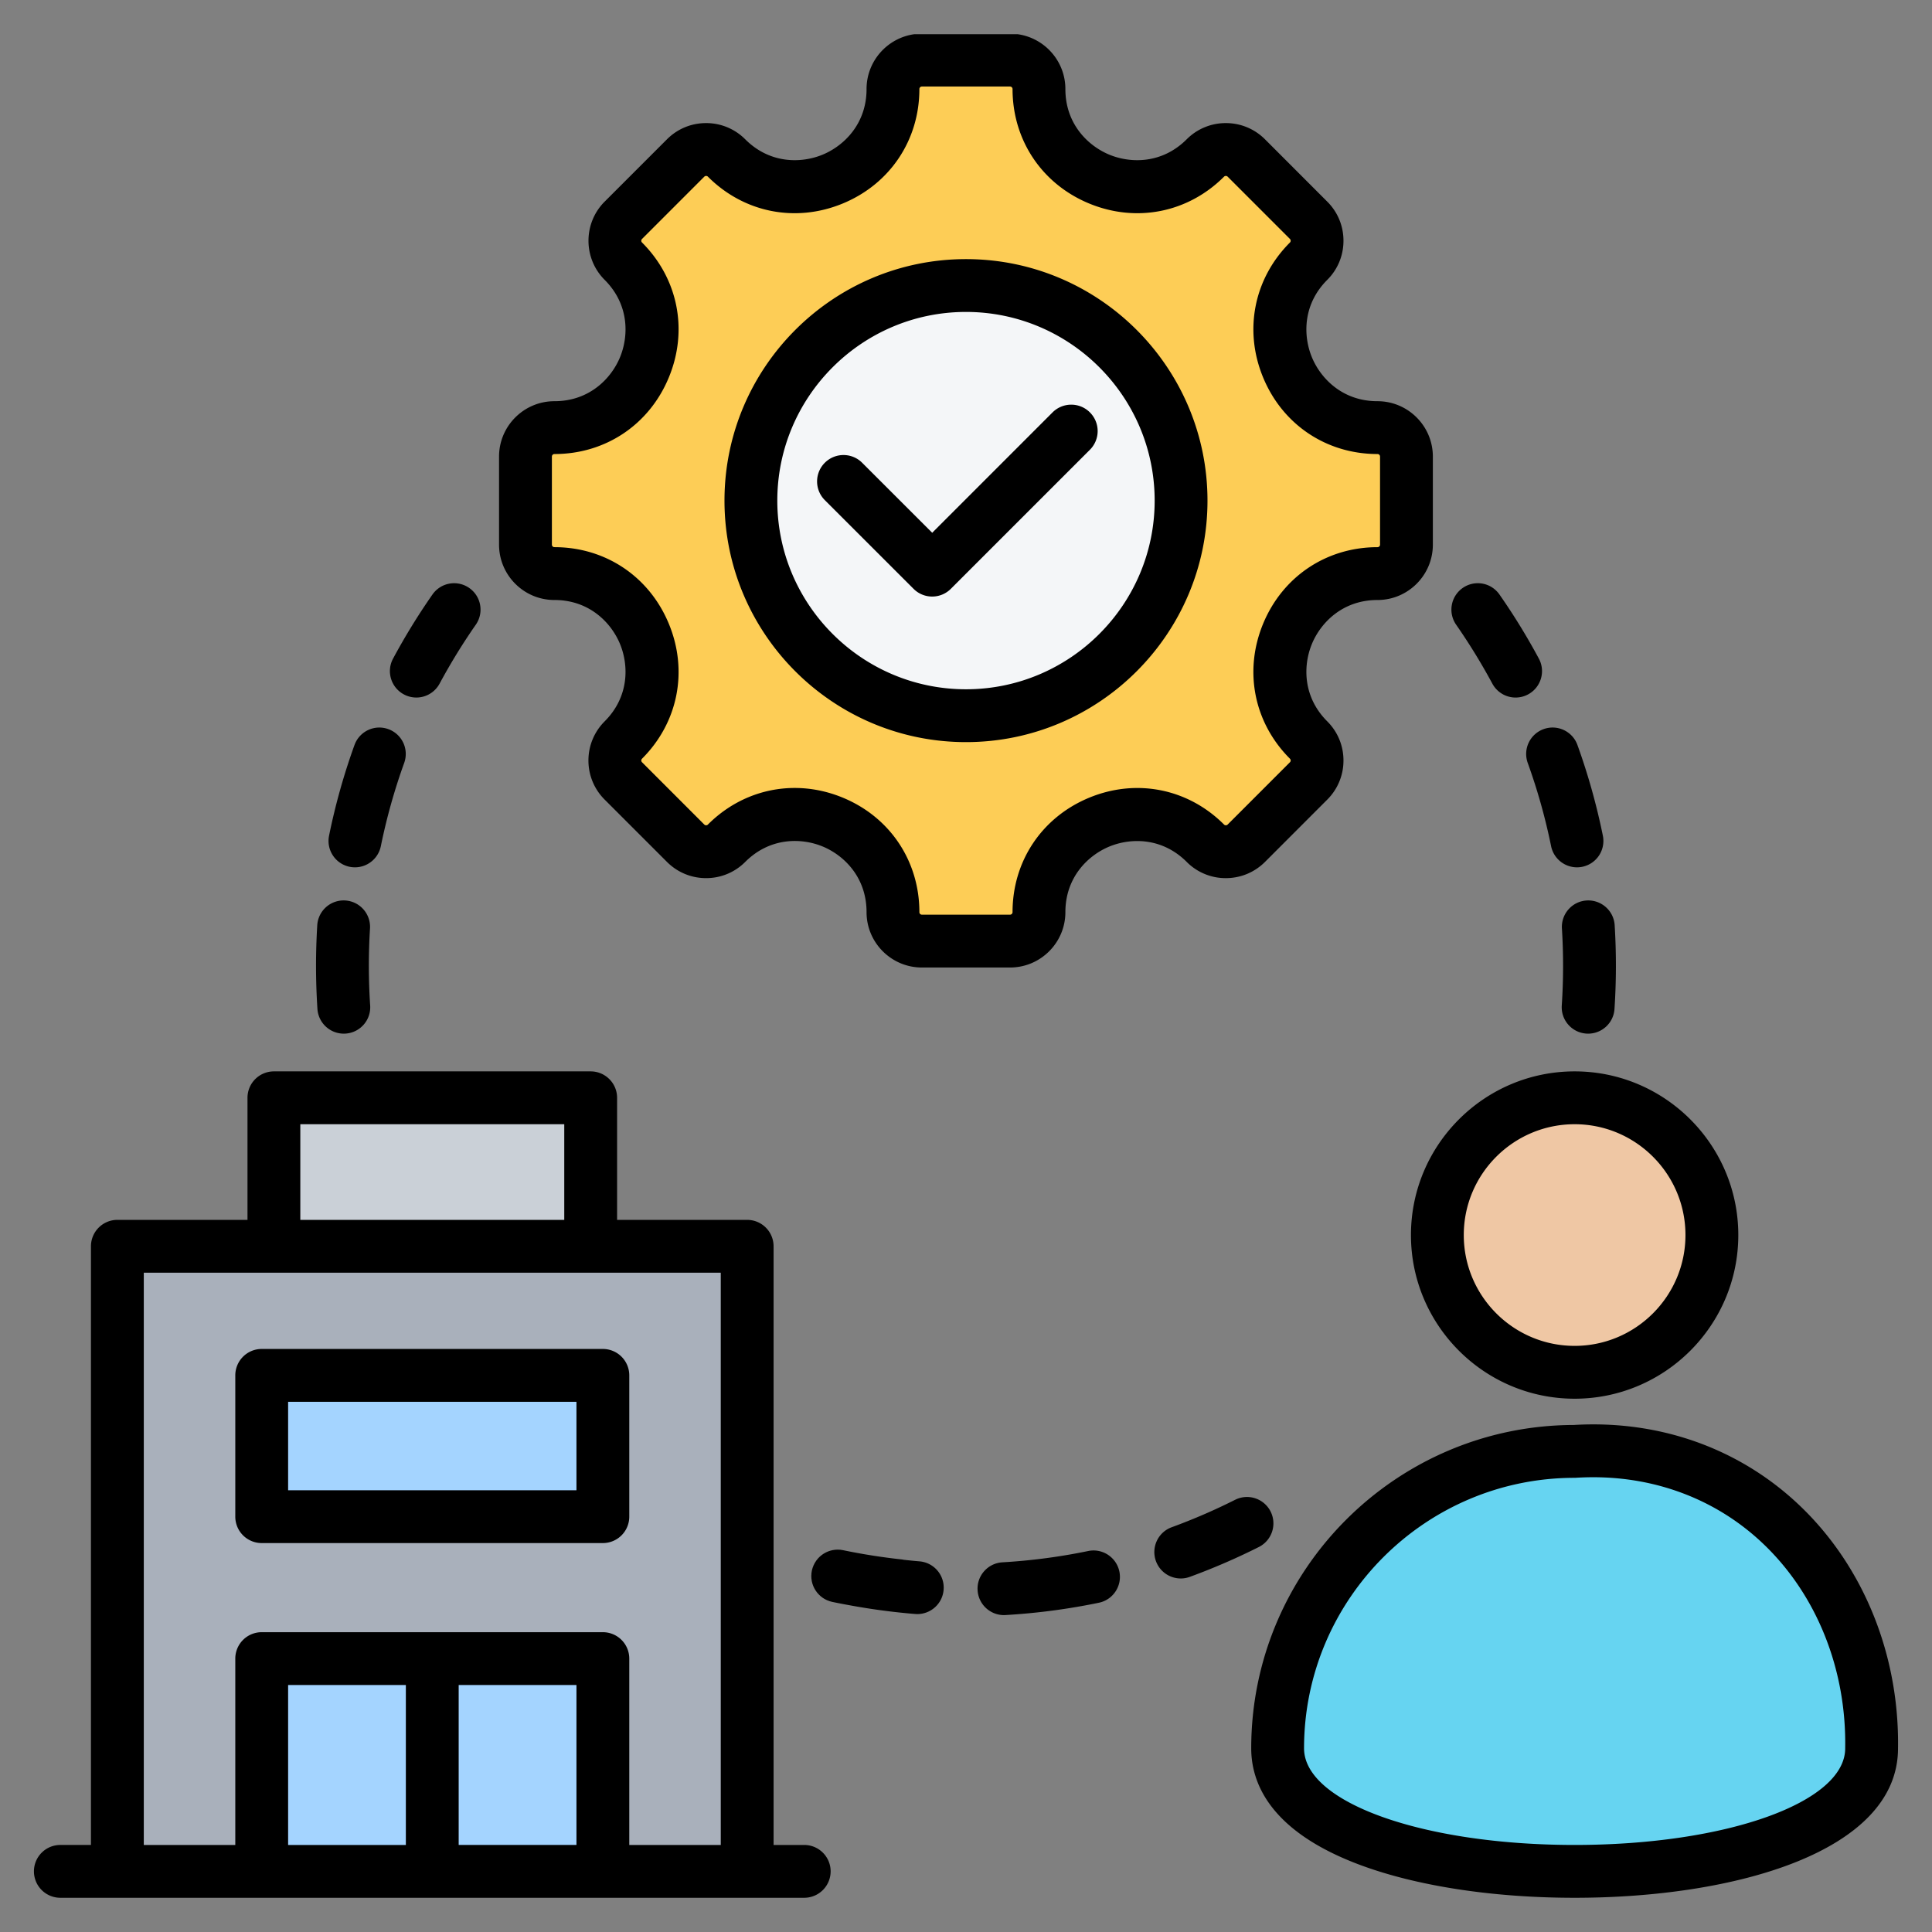 <svg xmlns="http://www.w3.org/2000/svg" version="1.1" xmlns:xlink="http://www.w3.org/1999/xlink" width="25" height="25" x="0" y="0" viewBox="0 0 512 512" style="enable-background:new 0 0 512 512" xml:space="preserve" class=""><rect x="0" y="0" width="512" height="512" fill="#808080" stroke="none"/><g><g fill-rule="evenodd" clip-rule="evenodd"><path fill="#efc7a4" d="M380.908 327.299c0 20.09 16.285 36.374 36.375 36.374 20.089 0 36.374-16.284 36.374-36.374 0-20.084-16.285-36.369-36.374-36.369-20.09.001-36.375 16.286-36.375 36.369z" opacity="1" data-original="#efc7a4"></path><path fill="#66d4f1" d="M495.98 463.333c0 43.464-157.401 43.464-157.401 0 0-43.463 35.24-78.697 78.703-78.697 43.464-.001 78.698 35.234 78.698 78.697z" opacity="1" data-original="#66d4f1" class=""></path><path fill="#fdcd56" d="M365.049 152.008c-22.989 0-34.523 27.85-18.269 44.104a7.668 7.668 0 0 1 0 10.845l-16.509 16.509a7.67 7.67 0 0 1-10.845 0c-16.255-16.254-44.105-4.72-44.105 18.268a7.667 7.667 0 0 1-7.668 7.668h-23.346a7.667 7.667 0 0 1-7.668-7.668c0-23.016-27.83-34.543-44.105-18.268a7.669 7.669 0 0 1-10.844 0l-16.509-16.509a7.67 7.67 0 0 1 0-10.845c16.254-16.254 4.72-44.104-18.268-44.104a7.667 7.667 0 0 1-7.668-7.668v-23.346a7.667 7.667 0 0 1 7.668-7.668c22.988 0 34.523-27.85 18.268-44.105a7.67 7.67 0 0 1 0-10.845l16.509-16.509a7.669 7.669 0 0 1 10.844 0c16.255 16.255 44.105 4.72 44.105-18.269a7.668 7.668 0 0 1 7.668-7.668h23.346a7.668 7.668 0 0 1 7.668 7.668c0 22.989 27.85 34.523 44.105 18.269a7.67 7.67 0 0 1 10.845 0l16.509 16.509a7.668 7.668 0 0 1 0 10.845c-16.254 16.255-4.72 44.105 18.269 44.105a7.667 7.667 0 0 1 7.668 7.668v23.346a7.668 7.668 0 0 1-7.668 7.668z" opacity="1" data-original="#fdcd56"></path><path fill="#f4f6f8" d="M255.98 75.667c-31.48 0-57 25.52-57 57s25.52 56.999 57 56.999 57.001-25.519 57.001-56.999c-.001-31.48-25.521-57-57.001-57z" opacity="1" data-original="#f4f6f8"></path><path fill="#cad0d7" d="M82.571 340.935h63.95c5.508 0 10-4.492 10-10v-30.004c0-5.508-4.492-10-10-10h-63.95c-5.508 0-10 4.492-10 10v30.004c0 5.508 4.492 10 10 10z" opacity="1" data-original="#cad0d7"></path><path fill="#a9b0bb" d="M41.094 330.281h146.904c5.508 0 10 4.492 10 10V495.93H31.094V340.281c0-5.507 4.492-10 10-10z" opacity="1" data-original="#a9b0bb"></path><g fill="#a4d4ff"><path d="M69.342 495.93h90.409v-46.383c0-5.508-4.492-10-10-10H79.342c-5.508 0-10 4.492-10 10zM79.342 401.929h70.409c5.508 0 10-4.492 10-10V374.49c0-5.508-4.492-10-10-10H79.342c-5.508 0-10 4.492-10 10v17.439c0 5.508 4.492 10 10 10z" fill="#a4d4ff" opacity="1" data-original="#a4d4ff"></path></g><path d="M288.836 109.291a6.993 6.993 0 0 1 0 9.9l-36.849 36.849a6.97 6.97 0 0 1-4.941 2.052 6.959 6.959 0 0 1-4.95-2.052l-23.514-23.504a7.004 7.004 0 0 1 0-9.896c2.743-2.734 7.171-2.734 9.901 0l18.563 18.549 31.889-31.899c2.74-2.733 7.172-2.733 9.901.001zM269.695 9.068h-27.412c-7.131.992-12.638 7.13-12.638 14.531 0 9.26-6.009 15.053-11.632 17.382-5.628 2.329-13.966 2.489-20.521-4.065a14.565 14.565 0 0 0-10.366-4.296c-3.92 0-7.599 1.525-10.371 4.296l-16.512 16.512c-5.717 5.717-5.717 15.025 0 20.742 6.55 6.55 6.39 14.893 4.061 20.521-2.329 5.623-8.117 11.632-17.378 11.632-8.093 0-14.672 6.583-14.672 14.672v23.344c0 8.089 6.578 14.667 14.672 14.667 9.26 0 15.048 6.014 17.378 11.637 2.329 5.623 2.489 13.971-4.061 20.521a14.595 14.595 0 0 0-4.301 10.371 14.58 14.58 0 0 0 4.301 10.371l16.512 16.512c2.771 2.772 6.451 4.296 10.371 4.296s7.599-1.524 10.366-4.296c6.564-6.564 14.912-6.414 20.535-4.084 5.618 2.329 11.618 8.122 11.618 17.401 0 8.089 6.578 14.667 14.667 14.667h23.353c8.089 0 14.672-6.578 14.672-14.667 0-9.26 6.009-15.053 11.627-17.382 5.628-2.329 13.97-2.485 20.521 4.061a14.548 14.548 0 0 0 10.366 4.301c3.924 0 7.604-1.524 10.385-4.296l16.497-16.507a14.577 14.577 0 0 0 4.301-10.376c0-3.915-1.52-7.599-4.301-10.371-6.55-6.55-6.39-14.898-4.061-20.521s8.121-11.637 17.382-11.637c8.089 0 14.667-6.578 14.667-14.667v-23.344c0-8.089-6.578-14.672-14.667-14.672-9.26 0-15.053-6.009-17.382-11.632-2.329-5.628-2.489-13.971 4.061-20.521 2.781-2.771 4.301-6.451 4.301-10.371s-1.52-7.604-4.301-10.371l-16.497-16.512a14.592 14.592 0 0 0-10.385-4.296 14.579 14.579 0 0 0-10.366 4.296c-6.55 6.55-14.893 6.395-20.521 4.065-5.619-2.329-11.627-8.122-11.627-17.382.001-7.401-5.509-13.54-12.642-14.532zm-13.699 173.596c27.57 0 50.001-22.431 50.001-49.996 0-27.574-22.431-50.001-50.001-50.001-27.569 0-50.001 22.427-50.001 50.001.001 27.565 22.432 49.996 50.001 49.996zm0-113.995c-35.291 0-64 28.708-64 64 0 35.287 28.708 64 64 64 35.287 0 64-28.713 64-64 0-35.292-28.713-64-64-64zm32.61 142.746c12.512-5.181 26.219-2.461 35.781 7.101a.68.68 0 0 0 .951 0l16.507-16.512a.628.628 0 0 0 .193-.471.63.63 0 0 0-.193-.471c-9.557-9.562-12.277-23.269-7.1-35.781 5.181-12.503 16.794-20.276 30.313-20.276a.67.67 0 0 0 .668-.668v-23.344a.667.667 0 0 0-.668-.668c-13.519 0-25.132-7.769-30.313-20.281-5.176-12.507-2.456-26.214 7.1-35.776.132-.127.193-.287.193-.471s-.061-.344-.193-.475l-16.507-16.507a.68.68 0 0 0-.951 0c-9.561 9.562-23.269 12.281-35.781 7.101-12.502-5.181-20.271-16.799-20.271-30.318a.667.667 0 0 0-.668-.668h-23.353a.667.667 0 0 0-.668.668c0 13.519-7.769 25.137-20.271 30.318-12.507 5.181-26.219 2.461-35.776-7.101a.678.678 0 0 0-.95 0l-16.502 16.507a.657.657 0 0 0 0 .946c9.561 9.562 12.281 23.269 7.091 35.776-5.181 12.512-16.789 20.281-30.308 20.281a.669.669 0 0 0-.673.668v23.344c0 .367.301.668.673.668 13.519 0 25.128 7.773 30.308 20.276 5.19 12.512 2.47 26.219-7.091 35.781-.127.127-.198.287-.198.471s.071.344.198.471l16.502 16.512a.678.678 0 0 0 .95 0c6.357-6.362 14.559-9.698 23.01-9.698 4.259 0 8.578.847 12.766 2.579 12.512 5.181 20.271 16.808 20.271 30.336a.67.67 0 0 0 .668.668h23.353a.67.67 0 0 0 .668-.668c-.001-13.519 7.768-25.132 20.271-30.318zM84.123 267.392a177.398 177.398 0 0 1-.047-22.201 7 7 0 0 1 7.42-6.555c3.859.235 6.79 3.557 6.559 7.416a159.688 159.688 0 0 0 .043 20.417c.259 3.854-2.664 7.19-6.522 7.444a7.005 7.005 0 0 1-7.453-6.521zm165.944 153.922c-.292 3.661-3.36 6.432-6.973 6.432-.188 0-.376-.005-.57-.023a174.635 174.635 0 0 1-17.589-2.353 156.805 156.805 0 0 1-4.357-.847c-.014 0-.014-.005-.024-.005-.132-.028-.259-.066-.391-.104-.089-.028-.188-.047-.287-.075a6.037 6.037 0 0 1-.353-.137c-.108-.037-.207-.07-.31-.113-.108-.047-.207-.103-.311-.155-.099-.052-.207-.094-.306-.151-.104-.056-.193-.118-.292-.179s-.198-.118-.292-.183c-.09-.066-.179-.137-.268-.207-.09-.071-.179-.136-.268-.207a3.458 3.458 0 0 1-.23-.221c-.089-.08-.183-.155-.259-.245-.071-.071-.141-.155-.212-.231-.08-.089-.16-.179-.24-.273-.061-.08-.118-.165-.179-.249-.071-.099-.141-.193-.212-.297-.061-.085-.108-.179-.16-.268-.061-.104-.122-.202-.179-.311-.052-.089-.089-.188-.132-.282-.047-.108-.108-.217-.151-.325-.037-.104-.071-.202-.108-.301-.042-.113-.08-.221-.122-.339-.028-.108-.047-.221-.08-.334-.028-.108-.056-.216-.08-.324a4.602 4.602 0 0 1-.047-.367 2.403 2.403 0 0 1-.052-.311c-.009-.132-.009-.268-.019-.4 0-.099-.01-.193-.01-.287 0-.146.019-.287.028-.433 0-.09 0-.179.009-.268.019-.146.043-.292.071-.437.009-.09.019-.179.043-.268V416.222c.028-.132.066-.254.099-.381.028-.099.052-.202.089-.306.028-.118.08-.23.132-.348.038-.099.066-.207.108-.311.061-.118.118-.235.179-.353.042-.089.08-.179.132-.264.08-.141.16-.268.249-.4.037-.061.071-.122.113-.179.099-.151.217-.292.325-.428.033-.038.052-.075.085-.108.127-.155.268-.297.409-.438.019-.019.038-.037.047-.056.16-.146.32-.287.48-.419.009-.009.023-.019.033-.028.169-.132.339-.254.508-.367.009-.009.019-.019.028-.023.184-.113.362-.216.541-.315a.132.132 0 0 1 .042-.024c.169-.094.348-.169.527-.245.033-.014.052-.028.08-.042.16-.066.329-.118.489-.174.052-.014.104-.037.151-.052.15-.042.301-.075.452-.113.07-.014.141-.037.212-.047.137-.028.268-.042.409-.061.09-.014.179-.033.268-.038.122-.014.24-.014.362-.019.108-.004.216-.014.339-.014.108 0 .216.014.329.019.118.005.24.009.367.019.132.014.263.042.381.061.113.019.212.028.32.052a162.85 162.85 0 0 0 15.35 2.427c.254.028.503.066.743.118 1.369.151 2.748.292 4.117.405 3.867.312 6.737 3.69 6.417 7.544zm177.836-176.123a174.77 174.77 0 0 1-.047 22.201c-.24 3.699-3.322 6.536-6.983 6.536-.146 0-.306-.005-.466-.014-3.854-.254-6.771-3.59-6.522-7.444.447-6.771.461-13.637.038-20.417-.226-3.858 2.701-7.18 6.56-7.416 3.853-.231 7.18 2.701 7.42 6.554zM296.647 416.472c.776 3.788-1.652 7.491-5.444 8.272a170.87 170.87 0 0 1-24.737 3.261 6.553 6.553 0 0 1-.409.014c-3.68 0-6.771-2.875-6.983-6.597-.231-3.859 2.72-7.167 6.583-7.392a157.729 157.729 0 0 0 22.718-2.993c3.779-.785 7.482 1.652 8.272 5.435zm89.25-250.912a7.001 7.001 0 0 1 1.736-9.745 6.991 6.991 0 0 1 9.74 1.736 171.005 171.005 0 0 1 10.442 16.992c1.83 3.402.551 7.646-2.852 9.477a7.002 7.002 0 0 1-3.308.838 7.005 7.005 0 0 1-6.169-3.689 161.917 161.917 0 0 0-9.589-15.609zm23.179 27.664c3.628-1.318 7.651.569 8.96 4.202a171.416 171.416 0 0 1 6.738 24.031 6.99 6.99 0 0 1-6.86 8.394 7.006 7.006 0 0 1-6.856-5.604 157.591 157.591 0 0 0-6.193-22.064 7 7 0 0 1 4.211-8.959zm-304.913-18.681a172.064 172.064 0 0 1 10.442-16.992 6.996 6.996 0 0 1 9.74-1.736c3.181 2.207 3.953 6.574 1.741 9.745a160.573 160.573 0 0 0-9.59 15.608 6.99 6.99 0 0 1-9.473 2.851c-3.405-1.83-4.69-6.074-2.86-9.476zm229.451 235.426a172.642 172.642 0 0 1-18.3 7.915 6.923 6.923 0 0 1-2.4.428 7.009 7.009 0 0 1-6.578-4.597c-1.322-3.633.541-7.651 4.169-8.978a158.86 158.86 0 0 0 16.817-7.275 7.006 7.006 0 0 1 9.402 3.11 7.007 7.007 0 0 1-3.11 9.397zM87.205 221.457a170.964 170.964 0 0 1 6.743-24.031c1.318-3.633 5.327-5.515 8.955-4.202a6.996 6.996 0 0 1 4.211 8.959 157.955 157.955 0 0 0-6.188 22.064 7.012 7.012 0 0 1-8.263 5.463 6.994 6.994 0 0 1-5.458-8.253zM76.354 371.488h76.413v23.443H76.354zm-6.997 37.442h90.407a7.004 7.004 0 0 0 7.002-7.002v-37.437a7.004 7.004 0 0 0-7.002-7.002H69.357a6.998 6.998 0 0 0-7.002 7.002v37.437a6.998 6.998 0 0 0 7.002 7.002zm38.199 80.003H76.354v-42.387h31.202zm13.999-42.388h31.212v42.387h-31.212zM38.107 337.279v151.654h24.248v-49.384a6.998 6.998 0 0 1 7.002-7.002h90.407a7.004 7.004 0 0 1 7.002 7.002v49.384h24.243V337.279zm41.479-39.348h69.948v25.349H79.586zm133.538 191.002h-8.117V330.281a7 7 0 0 0-7.002-7.002h-34.468v-32.35c0-3.863-3.143-7.002-7.002-7.002h-83.95a7 7 0 0 0-6.997 7.002v32.35H31.106a7 7 0 0 0-7.002 7.002v158.651h-8.108c-3.872 0-7.002 3.134-7.002 6.997a7 7 0 0 0 7.002 7.002h197.128a7.007 7.007 0 0 0 7.002-7.002c0-3.862-3.138-6.996-7.002-6.996zm275.871-25.603c0 14.356-31.499 25.602-71.698 25.602-40.213 0-71.712-11.246-71.712-25.602 0-39.531 32.172-71.693 71.712-71.693.136 0 .287-.01.428-.019a76.552 76.552 0 0 1 4.499-.136c17.199 0 33.08 6.197 45.121 17.707 14.102 13.472 21.989 33.165 21.65 54.029zm-11.98-64.268c-15.891-15.18-37.169-22.793-59.939-21.429-47.159.118-85.49 38.515-85.49 85.697 0 9.251 5.068 22.139 29.179 31.019 15.029 5.534 35.099 8.583 56.532 8.583 42.618 0 85.626-12.229 85.697-39.54.39-24.733-9.077-48.181-25.979-64.33zm-30.351-71.764c0 16.197-13.18 29.372-29.367 29.372-16.201 0-29.381-13.175-29.381-29.372 0-16.196 13.18-29.367 29.381-29.367 16.187 0 29.367 13.171 29.367 29.367zm-72.747 0c0 23.918 19.457 43.375 43.38 43.375 23.909 0 43.371-19.457 43.371-43.375 0-23.913-19.462-43.371-43.371-43.371-23.923 0-43.38 19.458-43.38 43.371z" fill="#000000" opacity="1" data-original="#000000"></path></g></g></svg>